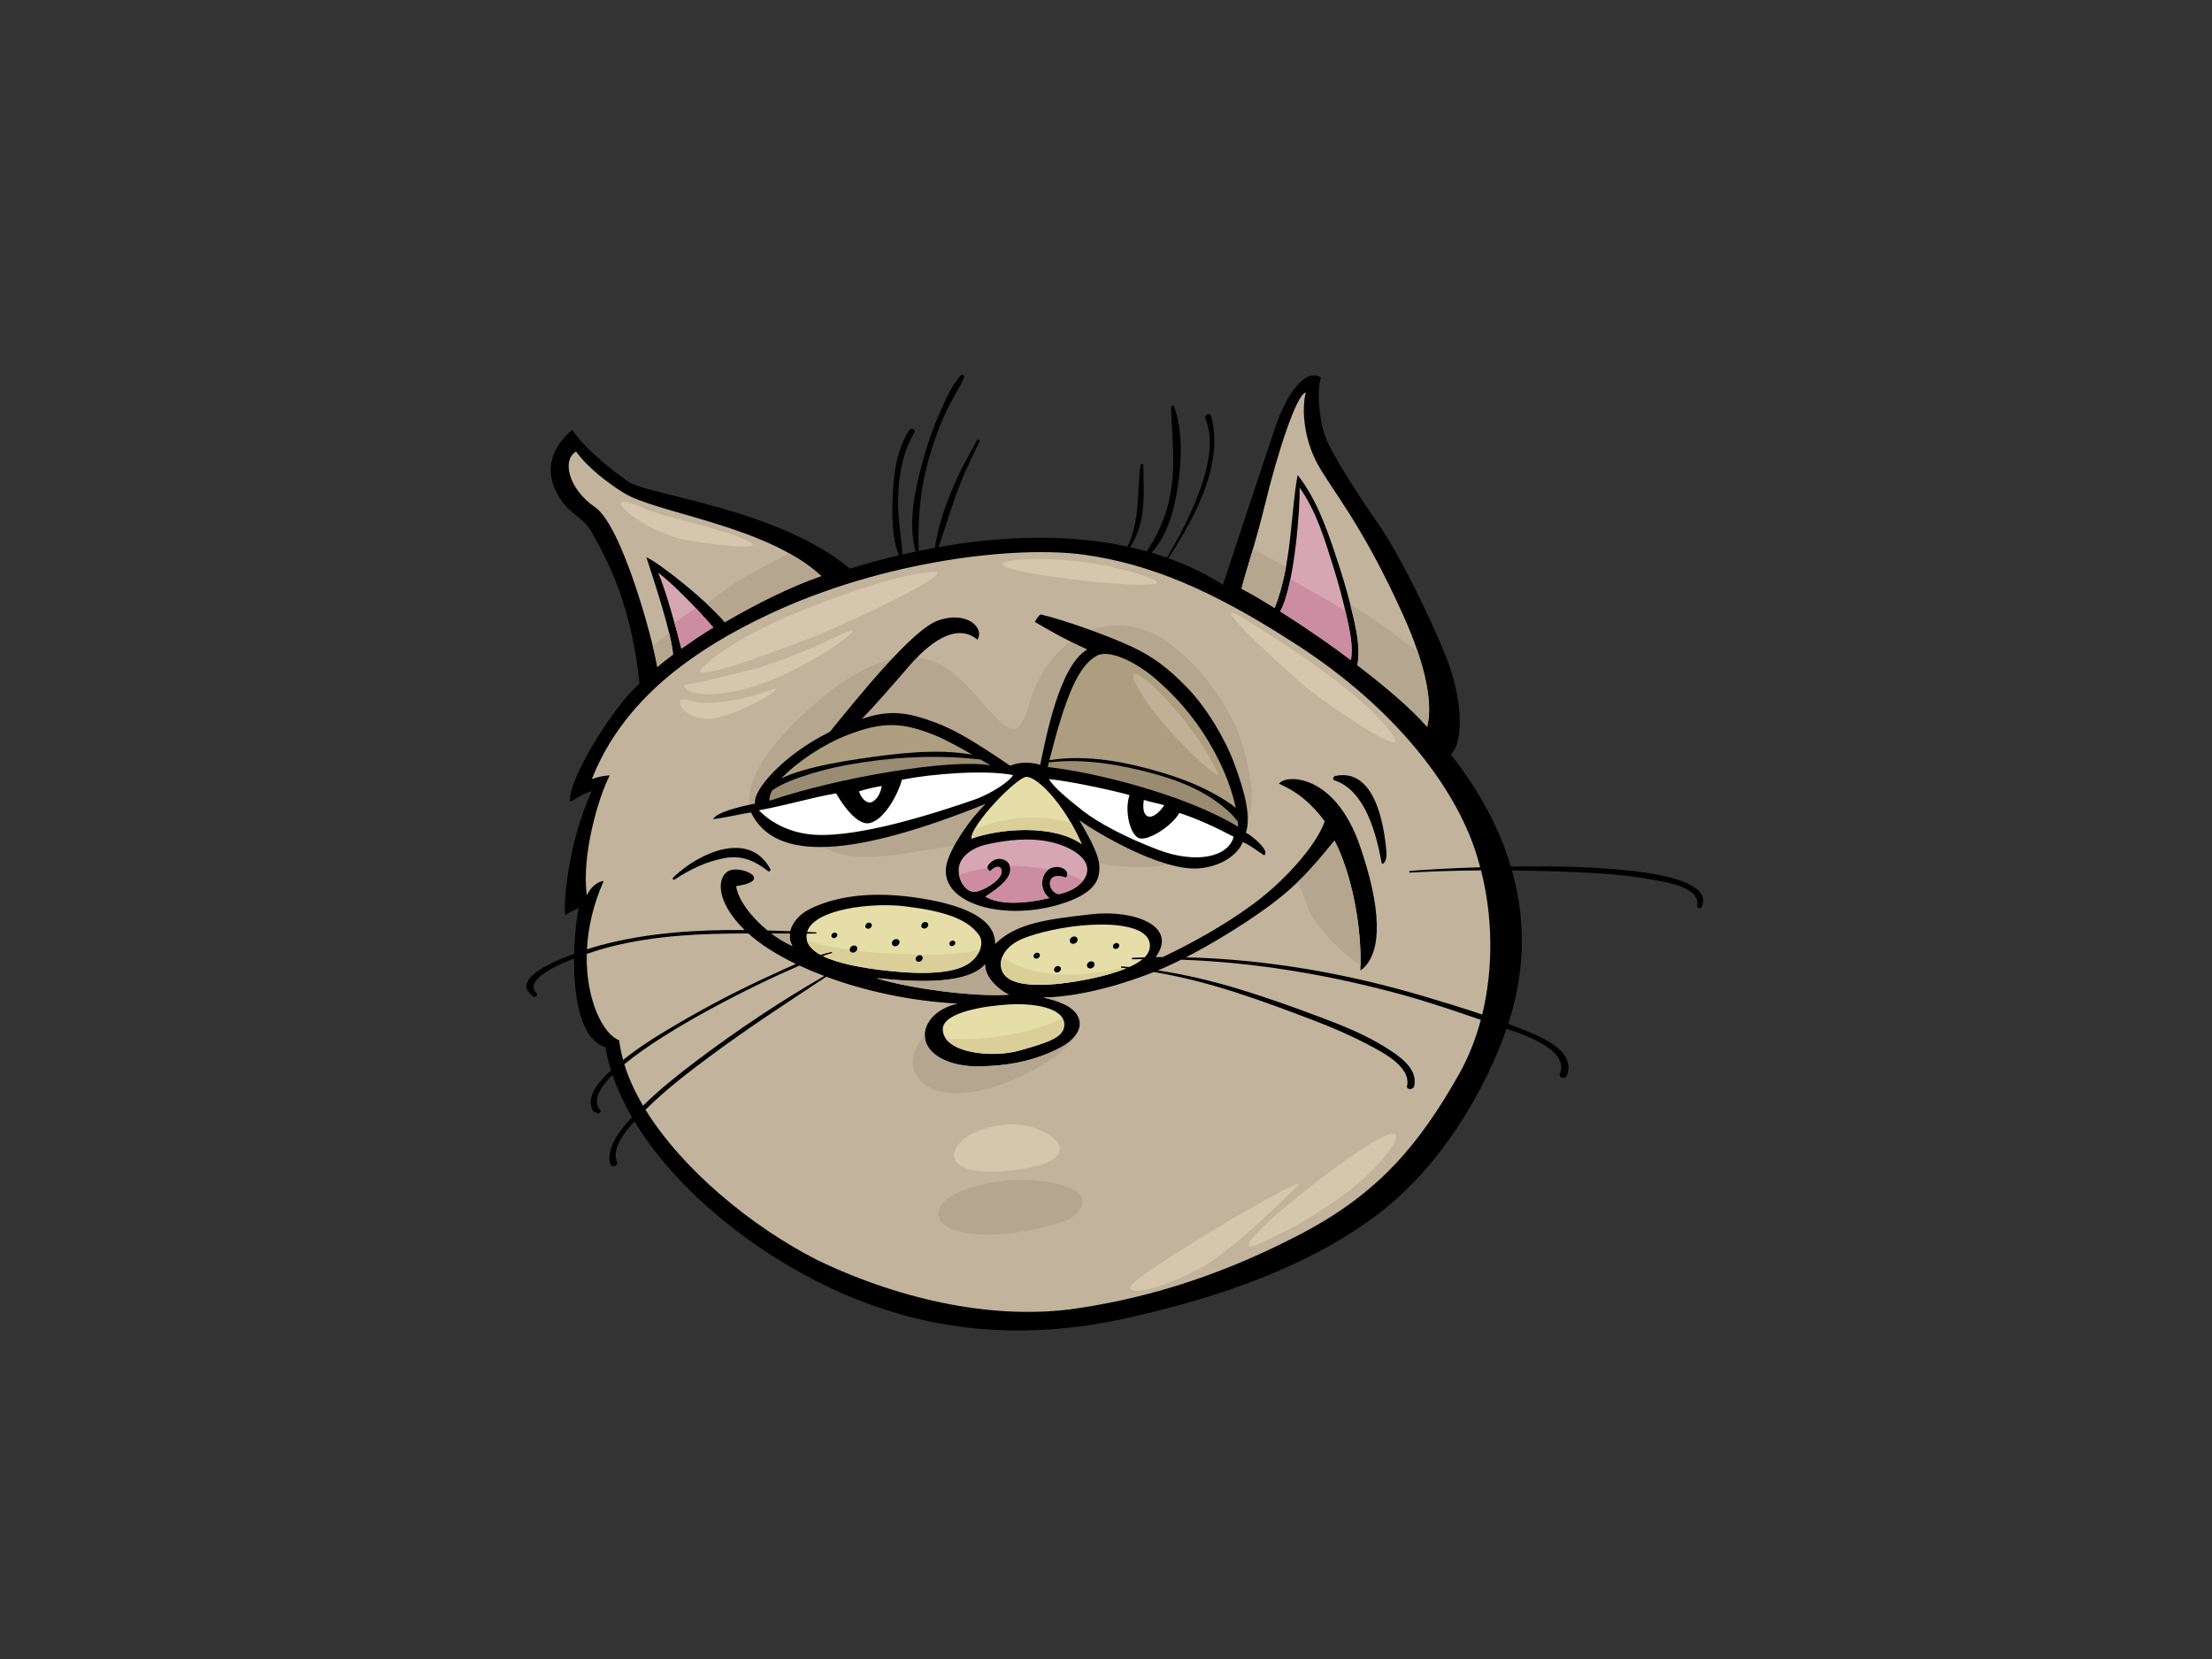 <?xml version="1.0" encoding="utf-8"?>
<!-- Generator: Adobe Illustrator 17.0.0, SVG Export Plug-In . SVG Version: 6.00 Build 0)  -->
<!DOCTYPE svg PUBLIC "-//W3C//DTD SVG 1.1//EN" "http://www.w3.org/Graphics/SVG/1.1/DTD/svg11.dtd">
<svg version="1.1" id="Layer_1" xmlns="http://www.w3.org/2000/svg" xmlns:xlink="http://www.w3.org/1999/xlink" x="0px" y="0px"
	 width="800px" height="600px" viewBox="0 0 800 600" enable-background="new 0 0 800 600" xml:space="preserve">
<rect x="0" y="0" width="800" height="600" fill="#333333" stroke="none"/>
<g>
	<path d="M407.57,476.703c35.049-7.834,65.573-18.902,89.807-36.837c24.103-17.952,39.891-46.048,47.498-67.837
		c7.991,2.695,22.581,8.086,19.3,16.279c-0.63,1.56,1.952,2.132,2.546,0.564c3.374-8.972-9.777-14.027-16.162-16.636
		c-1.67-0.681-3.385-1.306-5.085-1.945c5.247-16.031,7.187-34.877,1.346-55.484c6.315,0.066,12.611,0.22,18.87,0.438
		c10.988,0.391,22.056,1.05,32.705,3.048c4.504,0.851,16.697,2.687,15.396,9.2c-0.2,0.981,1.388,1.404,1.776,0.402
		c4.965-12.944-36.439-14.981-69.15-14.504c-3.846-12.939-10.725-26.538-21.705-40.537c5.081-5.096,4.11-21.265-2.247-36.607
		c-6.32-15.339-16.774-36.45-24.04-46.829c-7.238-10.373-14.691-22.182-18.126-29.148c-3.423-6.969-4.114-19.677-2.547-23.701
		c-5.475-3.621-12.372,5.555-16.625,18.257c-4.277,12.702-16.854,50.572-18.836,56.682c-6.149-3.959-12.78-7.115-19.75-9.607
		c10.104-15.392,20.151-34.738,15.456-51.436c-0.4-1.432-2.631-0.362-2.04,1.014c3.579,8.309,0.472,19.423-2.916,28.213
		c-2.903,7.473-6.827,14.945-11.025,22.029c-1.837-0.646-3.694-1.258-5.578-1.811c6.015-6.453,8.318-16.089,9.507-23.768
		c1.471-9.515,1.906-20.632-1.406-29.181c-0.169-0.428-0.994-0.221-0.986,0.277c0.125,8.475,1.247,16.605,0.543,25.218
		c-0.797,9.674-3.617,18.526-9.388,26.96c-1.983-0.551-3.981-1.074-6.01-1.529c6.002-8.831,4.98-20.396,4.77-29.738
		c-0.012-0.559-0.935-0.399-1.004,0.143c-1.263,9.554-0.064,20.079-4.724,29.373c-21.359-4.609-45.053-3.917-68.337,0.216
		c2.191-5.995,3.927-12.098,6.066-18.108c2.426-6.836,5.514-13.537,8.804-20.133c0.286-0.569-0.633-0.907-0.953-0.351
		c-6.909,11.952-13.33,25.735-15.193,38.838c-1.962,0.359-3.914,0.723-5.865,1.128c-0.39-10.761,0.384-21.029,3.307-32.056
		c1.471-5.577,3.459-11.088,5.764-16.505c2.075-4.886,5.203-9.362,7.335-14.171c0.331-0.753-0.715-1.296-1.281-0.668
		c-3.308,3.636-5.398,8.768-7.338,13.054c-2.701,5.957-4.737,12.108-6.431,18.262c-2.775,10.063-5.373,22.78-2.421,32.317
		c-1.604,0.336-3.216,0.669-4.816,1.041c-0.356-6.128-1.556-12.036-1.57-18.275c-0.018-8.437,1.117-17.655,5.808-25.68
		c0.759-1.306-1.128-2.106-1.924-0.818c-4.379,7.077-5.445,15.316-5.808,22.853c-0.343,7.105-0.394,15.744,2.177,22.22
		c-5.975,1.42-11.888,3.039-17.686,4.842c-25.718-21.646-72.89-26.551-80.086-31.433c-9.013-6.134-17.696-14.365-20.288-18.807
		c-5.166,4.335-10.715,12.023-6.134,21.828c4.11,8.782,9.562,8.99,13.01,15.009c6.428,11.206,14.614,27.511,17.399,54.979
		c-10.095,8.87-26.499,35.992-25.01,42.752c2.836-1.814,6.494-3.794,7.757-3.815c-8.813,18.715-10.381,42.133-9.562,44.908
		c1.266-1.238,3.981-2.224,4.899-2.731c-0.636,2.396-1.52,8.941-1.704,16.564c-10.148,3.714-22.881,9.972-14.653,15.549
		c0.658,0.448,1.698-0.618,1.138-1.169c-4.396-4.361,4.673-9.239,13.486-12.644c-0.123,13.337,2.044,29.189,11.324,32.105
		c0.459,2.765,1.165,5.549,2.04,8.347c-0.459,0.423-0.932,0.836-1.379,1.273c-3.841,3.74-7.916,9.136-5.042,13.487
		c0.195,0.297,0.628,0.477,1.042,0.397c0.031,0.176,0.146,0.284,0.351,0.338c0.612,0.446,1.604-0.49,1.124-1.053
		c-2.797-3.225-0.672-7.722,4.42-12.788c1.74,5.085,4.125,10.202,7.048,15.265c-0.184,0.195-0.376,0.389-0.556,0.592
		c-4.032,4.479-9.133,11.121-7.184,16.545c0.456,1.268,2.813,0.392,2.321-0.845c-1.894-4.814,2.342-10.422,6.318-14.789
		c15.646,25.905,44.808,48.528,73.49,61.479C331.79,479.987,366.024,485.962,407.57,476.703z"/>
	<path fill="#C2B39C" d="M457.844,181.108c3.964-16.297,10.984-38.579,14.393-39.142c-1.521,6.161-0.669,16.764,4.269,25.843
		c4.968,9.078,16.197,21.943,30.745,54.159c8.849,19.403,10.925,33.117,8.895,40.885c-5.618-6.446-14.926-14.419-25.221-22.257
		c0.92-5.622,0.02-10.961-1.291-16.713c-1.414-6.171-3.079-12.256-5.007-18.221c-3.669-11.314-7.896-24.578-15.308-33.847
		c-2.524,12.949-2.042,32.517-8.34,48.058c-4.388-2.733-8.455-5.113-11.967-6.977C450.642,206.268,453.871,197.402,457.844,181.108z
		"/>
	<path fill="#D6A6B5" d="M488.579,238.759c-6.003-4.545-14.162-10.4-25.582-17.617c5.257-9.457,7.291-38.318,7.012-44.784
		c6.085,8.467,9.182,18.988,12.313,29.005c1.919,6.11,3.389,11.711,4.719,17.644C488.532,229.641,489.314,234.016,488.579,238.759z"
		/>
	<path fill="#D6A6B5" d="M246.423,234.59c-2.101-8.358-5.808-21.601-8.406-27.475c4.75,3.487,13.964,12.731,19.964,19.833
		C253.625,229.533,249.936,232.165,246.423,234.59z"/>
	<path fill="#C2B39C" d="M215.209,183.435c-9.541-6.554-12.114-17.007-6.872-20.127c4.66,6.316,11.814,11.539,17.194,14.923
		c11.8,7.402,51.983,11.893,71.462,30.102c-11.142,3.869-23.261,9.94-34.869,16.671c-6.961-8.175-23.266-21.073-28.352-23.488
		c3.226,9.887,9.142,27.916,9.644,35.203c-2.206,1.619-4.151,3.144-5.68,4.511C235.841,230.138,224.786,189.993,215.209,183.435z"/>
	<path fill="#C2B39C" d="M217.185,341.863c-1.017,0.279-2.778,0.781-4.912,1.473c0.394-7.61,2.183-16.03,6.067-24.729
		c-2.372,0.264-4.607,2.206-6.107,5.127c-1.988-14.352,4.232-35.661,8.308-43.299c-1.501,0.149-2.839,0.074-6.49,1.338
		c7.437-19.028,20.701-31.659,29.709-38.845c8.985-7.192,20.283-14.165,34.247-20.719c41.731-19.686,89.822-24.915,113.936-21.603
		c24.171,3.316,46.831,13.144,75.067,31.301c34.414,21.726,57.095,49.268,65.931,73.953c0.899,2.511,1.683,5.127,2.391,7.786
		c-12.241,0.39-21.946,1.032-25.361,1.352c-0.4,0.041-0.435,0.613-0.036,0.585c8.559-0.497,17.14-0.733,25.705-0.794
		c4.155,16.236,4.634,34.884,0.423,52.129c-6.895-2.327-13.892-4.466-20.791-6.507c-27.493-8.184-56.662-13.456-86.364-14.189
		c8.975-4.62,19.613-11.042,28.554-17.442c11.924-8.567,17.471-15.349,25.19-24.767c5.762,11.07,9.984,29.928,9.377,46.985
		c8.511-6.139,7.286-23.438-0.152-44.951c-9.118-26.635-27.221-26.04-29.294-22.584c7.025,3.036,12.105,7.563,16.523,13.564
		c-2.57,7.734-13.143,20.494-25.682,29.804c-10.978,8.124-22.812,14.488-32.894,19.31c-0.864,0.008-1.735,0.012-2.601,0.023
		c8.35-11.245-7.773-17.248-23.13-15.523c-16.24,1.821-27.342,3.279-34.928,10.794c0.287-8.816-10.614-14.366-29.627-16.95
		c-16.65-2.264-28.898,0.061-37.416,4.302c-3.609,1.798-6.284,4.844-7.028,7.999c-2.729-0.113-5.468-0.203-8.227-0.276
		c-6.084-4.952-10.717-11.291-11.337-16.018c14.027-2.09,1.619-7.73-2.701-5.509c-4.256,2.196-4.842,10.966,5.785,21.378
		C252.031,336.219,234.404,337.272,217.185,341.863z"/>
	<path d="M416.247,348.156c0.415-0.435,0.784-0.864,1.132-1.283c0.525,0,1.055,0.01,1.576,0.018
		C418.044,347.313,417.121,347.755,416.247,348.156z"/>
	<path fill="#E6DEA8" d="M405.666,350.036c0.564,0.051,1.112,0.121,1.673,0.176c-2.423,0.995-5.047,1.798-7.437,2.452
		c-7.163,1.957-34.065,7.619-37.496-1.584c-1.762-4.716,1.991-9.315,7.281-11.529c5.283-2.221,15.36-4.584,24.769-5.078
		c9.411-0.492,20.88,0.625,21.411,7.166c0.141,1.765-0.618,3.289-1.937,4.612c-1.429,0.043-2.856,0.075-4.278,0.135
		c-0.374,0.02-0.428,0.549-0.057,0.539c1.214-0.025,2.431-0.028,3.636-0.041c-1.288,1.092-2.964,2.032-4.801,2.854
		c-0.902-0.077-1.794-0.164-2.705-0.225C405.367,349.485,405.317,350.007,405.666,350.036z"/>
	<path fill="#E6DEA8" d="M300.681,344.263c-1.324,0.272-2.647,0.636-3.978,1.038c-3.523-1.937-5.521-4.425-4.914-7.642
		c1.073-0.007,2.15-0.01,3.218-0.021c0.305-0.007,0.379-0.43,0.085-0.448c-1.055-0.046-2.116-0.093-3.177-0.144
		c2.386-8.257,23.307-10.75,35.484-9.259c14.215,1.744,22.48,4.579,26.623,10.317c2.442,3.372-0.358,8.906-5.232,11.257
		c-4.888,2.351-13.648,3.343-28.424,1.666c-8.355-0.946-17.13-2.5-22.746-5.234c1.289-0.463,2.35-0.807,3.146-1.014
		C301.146,344.689,301.055,344.184,300.681,344.263z"/>
	<path fill="#C2B39C" d="M286.626,342.145c-2.631-1.163-5.214-2.728-7.62-4.525c2.219,0.015,4.43,0.033,6.636,0.039
		C285.46,339.194,285.747,340.731,286.626,342.145z"/>
	<path fill="#C2B39C" d="M356.303,348.753c-0.35,4.745,5.417,9.572,8.567,10.978c-12.146,0.899-35.461-2.078-47.971-5.99
		C332.889,355.421,350.083,355.859,356.303,348.753z"/>
	<path fill="#E6DEA8" d="M365.13,363.264c8.951-0.466,19.011,1.201,19.699,6.608c0.687,5.403-6.19,7.207-16.074,10.049
		c-9.89,2.839-27.736,0.987-27.782-7.681C340.941,366.126,356.186,363.733,365.13,363.264z"/>
	<path fill="#C2B39C" d="M223.944,376.246c-5.695-2.062-12.146-14.524-11.732-31.252c3.689-1.261,6.864-2.16,8.28-2.526
		c16.725-4.269,33.516-4.863,50.141-4.876c4.33,3.907,10.218,7.652,17.207,11.027c-3.028,1.309-6.008,2.711-8.906,4.035
		c-11.166,5.081-22.131,10.776-32.81,16.989c-7.06,4.105-14.319,8.509-20.771,13.692
		C224.702,380.952,224.212,378.587,223.944,376.246z"/>
	<path fill="#C2B39C" d="M225.798,384.903c15.62-12.913,45.884-28.18,63.324-35.691c2.838,1.317,5.841,2.582,8.982,3.763
		c-16.018,9.256-31.587,19.63-46.381,30.818c-6.631,5.003-13.24,10.276-19.152,16.095
		C229.628,394.894,227.321,389.868,225.798,384.903z"/>
	<path fill="#C2B39C" d="M389.226,473.242c28.178-4.135,54.882-13.058,82.136-27.435c27.137-14.404,41.79-31.634,56.321-57.312
		c3.454-6.136,6.034-12.775,7.871-19.651c-9.549-3.3-19.103-6.549-28.917-9.221c-25.559-6.969-52.188-11.54-79.418-12.549
		c-2.401,1.201-4.676,2.272-6.722,3.144c-0.559,0.24-1.158,0.487-1.765,0.735c20.56,3.077,39.365,9.68,58.589,16.856
		c8.229,3.069,16.514,6.412,23.807,11.007c4.607,2.898,11.752,7.509,10.343,13.91c-0.336,1.548-2.915,1.539-2.582-0.028
		c1.512-7.148-9.613-12.526-14.737-15.219c-6.259-3.292-12.816-6.087-19.51-8.627c-18.824-7.148-37.203-13.978-57.369-17.312
		c-10.228,4.071-25.592,8.878-39.996,9.239c17.071,3.453,15.959,12.972,6.256,18.072c-9.733,5.101-19.528,6.664-29.597,6.818
		c-10.061,0.148-19.061-3.964-19.451-10.746c-0.294-5.058,3.979-10.107,11.901-11.969c-16.822-0.845-33.525-4.512-47.564-9.71
		c-14.271,9.466-28.685,18.813-42.466,29.09c-7.935,5.892-15.926,12.049-22.899,19.028c13.195,21.355,37.836,41.954,61.981,54.289
		C327.227,470.954,361.028,477.367,389.226,473.242z"/>
	<path fill="#B5A68F" d="M453.117,198.712c-1.77,6.039-3.192,10.464-4.105,14.183c3.512,1.865,7.579,4.245,11.967,6.977
		c1.894-4.657,3.166-9.679,4.1-14.778C461.188,202.798,457.253,200.543,453.117,198.712z"/>
	<path fill="#B5A68F" d="M488.277,218.337c0.472,1.842,0.927,3.689,1.356,5.546c1.311,5.752,2.211,11.091,1.291,16.713
		c10.296,7.838,19.603,15.812,25.221,22.257c1.509-5.77,0.74-14.827-3.38-27.045C504.842,229.799,496.772,223.717,488.277,218.337z"
		/>
	<path fill="#B5A68F" d="M236.062,233.578c0.777,3.156,1.355,5.808,1.673,7.653c1.529-1.366,3.474-2.892,5.68-4.511
		c-0.133-1.937-0.658-4.642-1.404-7.732C240.026,230.51,238.047,232.039,236.062,233.578z"/>
	<path fill="#B5A68F" d="M285.358,200.101c-4.917,2.549-9.808,5.162-14.655,7.879c-5.331,2.997-10.281,6.594-15.129,10.353
		c2.549,2.357,4.83,4.657,6.549,6.671c11.608-6.731,23.727-12.802,34.869-16.671C293.639,205.217,289.675,202.503,285.358,200.101z"
		/>
	<path fill="#B5A68F" d="M491.515,348.772c0.176,0.12,0.366,0.236,0.545,0.359c0.251-16.549-3.851-34.452-9.408-45.117
		c-4.552,5.554-8.357,10.194-13.148,14.826c1.322,3.771,2.833,7.45,4.209,11.216c0.515,0.894,1.06,1.763,1.648,2.575
		C479.798,338.752,485.13,344.369,491.515,348.772z"/>
	<path fill="#B5A68F" d="M423.095,232.746c-12.173-9.233-29.732-9.874-42.538,5.632c-8.875,10.691-8.18,20.801-12.298,24.57
		c-3.879,3.539-11.8-8.15-17.806-14.155c-8.309-8.322-15.242-13.505-29.378-9.981c-9.6,2.4-20.635,10.399-28.142,17.263
		c-15.918,14.491-24.086,27.065-21.549,36.781c20.289-6.99,47.711-11.621,67.437-13.986c8.094-0.966,27.983-0.791,35.415,0.046
		c15.049,1.698,49.786,8.432,74.194,22.485c1.988-3.625,7.86-7.922,1.171-31.214C445.796,256.863,435.157,241.866,423.095,232.746z"
		/>
	<path fill="#B5A68F" d="M423.997,306.873c-5.331-3.176-10.226-7.151-16.002-9.682c-7.455-3.275-15.592-5.711-23.624-7.789
		c-18.982-4.924-37.364-2.869-57.653,0.741c-11.124,1.983-22.31,3.938-33.317,4.394c-1.471,13.843,12.761,16.41,26.005,15.131
		c13.443-1.296,26.604-5.103,39.96-4.341c16.3,0.925,30.891,6.884,47.118,8.07c7.95,0.584,16.594,0.223,24.378-3.374
		C427.932,308.935,425.447,307.737,423.997,306.873z"/>
	<path fill="#B5A68F" d="M286.626,342.145c-2.631-1.163-5.214-2.728-7.62-4.525c2.219,0.015,4.43,0.033,6.636,0.039
		C285.46,339.194,285.747,340.731,286.626,342.145z"/>
	<path fill="#B5A68F" d="M356.303,348.753c-0.35,4.745,5.417,9.572,8.567,10.978c-12.146,0.899-35.461-2.078-47.971-5.99
		C332.889,355.421,350.083,355.859,356.303,348.753z"/>
	<path fill="#B5A68F" d="M331.019,388.19c1.701,3.649,5.821,6.09,10.092,6.792c8.69,1.434,18.574-1.355,27.019-5.206
		c7.566-3.456,16.986-8.544,21.264-15.754c1.381-2.332,2.068-5.106,0.202-6.989c-0.046-0.053-0.11-0.105-0.162-0.158
		c2.762,4.042,0.066,8.841-5.898,11.975c-9.733,5.101-19.528,6.664-29.597,6.818c-10.061,0.148-19.061-3.964-19.451-10.746
		c-0.005-0.181-0.005-0.356,0-0.536C330.86,378.518,328.672,383.13,331.019,388.19z"/>
	<path fill="#B5A68F" d="M385.511,363.578c-1.744-1.251-3.661-2.375-5.45-2.92c-0.932,0.057-1.857,0.094-2.782,0.121
		C380.768,361.485,383.461,362.452,385.511,363.578z"/>
	<path fill="#B5A68F" d="M365.171,426.831c-4.281,0.257-24.367,3.025-25.671,11.229c-1.164,7.302,11.342,8.499,18.506,8.495
		c8.211-0.013,21.972-2.76,27.803-5.336c5.819-2.569,8.455-8.294,1.712-11.335C381.734,427.266,372.469,426.39,365.171,426.831z"/>
	<path d="M449.416,304.565c2.211,0.694,6.133,3.825,7.807,4.77c2.178-1.565-4.228-7.012-6.638-8.188
		c2.099-5.983-0.833-15.921-4.225-25.064c-3.379-9.142-10.187-20.402-17.081-27.458c-6.876-7.059-12.078-10.984-19.818-14.668
		c-7.812-3.718-24.388-9.738-33.078-11.729c-0.533,0.254-1.41,1.238-2.108,2.703c4.884,2.816,9.718,5.77,18.959,9.958
		c-10.095,5.742-15.024,32.248-17.042,41.728c-3.85-1.214-8.027-0.907-10.883,0.308c-15.001-10.146-21.199-13.802-30.585-16.868
		c-9.507-3.111-15.116-2.626-23.027-0.065c4.128-4.189,9.905-10.788,16.878-18.865c6.953-8.08,17.033-16.356,24.92-9.792
		c2.69-4.161-3.731-10.586-14.168-6.94c-9.415,3.284-28.61,27.34-39.187,40.272c-17.005,8.403-28.09,21.375-27.021,25.946
		c-6.523,1.32-13.646,3.113-15.287,5.637c4.884-0.566,9.836-1.849,13.77-2.419c8.849,18.267,37.539,15.926,84.919-3.126
		c-5.826,5.58-12.447,15.469-14.025,21.237c-3.92,14.296,19.297,21.391,40.236,15.285c13.259-3.871,15.111-9.023,14.867-14.035
		c-0.251-5.003-5.004-12.516-7.269-16.599c5.088,3.779,29.473,18.641,43.368,17.445
		C443.307,313.202,448.429,307.673,449.416,304.565z"/>
	<path fill="#998C73" d="M447.681,297.12c0.11,1.217,0.103,1.886,0.103,1.886c-19.687-11.908-52.747-19.873-68.881-21.596
		c0.141-0.579,0.282-1.119,0.422-1.686c12.949-1.514,26.125,0.892,37.915,4.094c6.758,1.834,13.287,4.261,19.128,7.737
		c3.054,1.804,5.867,3.963,8.437,6.32C445.869,294.852,446.731,296.03,447.681,297.12z"/>
	<path fill="#FFFFFF" d="M415.486,295.339c-1.848-0.379-2.305-2.76-1.808-6.031c2.928,0.917,5.189,1.225,7.392,1.912
		C419.849,293.161,417.333,295.718,415.486,295.339z"/>
	<path fill="#AD9E80" d="M379.531,274.925c5.8-22.905,10.451-34.268,17.224-37.821c4.415-2.329,13.994,2.252,21.072,8.334
		c7.102,6.085,13.917,13.727,19.312,22.813c6.041,10.127,8.647,18.478,9.784,23.917c-2.096-1.762-4.586-3.205-6.544-4.353
		c-6.185-3.622-13.286-6.354-20.324-8.445C407.6,275.673,393.386,272.727,379.531,274.925z"/>
	<path fill="#AD9E80" d="M306.31,265.896c13.207-5.152,20.251-4.593,31.733-0.01c3.827,1.53,9.2,4.514,13.584,7.048
		c-12.849-2.304-27.862-0.43-40.97,1.534c-6.848,1.027-13.781,2.224-20.56,4.24c-2.557,0.759-5.134,1.632-7.499,2.815
		C288.033,275.734,297.689,269.25,306.31,265.896z"/>
	<path fill="#998C73" d="M278.31,289.608c-0.174-1.073,0.205-2.354,0.974-3.756c3.712-2.614,8.601-4.279,12.443-5.532
		c6.976-2.27,14.045-3.694,21.118-4.727c14.171-2.065,28.146-2.468,41.78-0.91c1.537,0.907,2.806,1.658,3.62,2.131
		C344.152,274.272,303.444,281.035,278.31,289.608z"/>
	<path fill="#FFFFFF" d="M318.874,284.266c-0.244,2.575-2.054,5.45-3.881,5.911c-1.832,0.463-3.859-2.008-4.286-4.007
		C313.615,285.262,317.066,284.542,318.874,284.266z"/>
	<path fill="#FFFFFF" d="M352.235,289.262c-14.45,4.996-41.535,13.686-57.799,12.626c-13.128-0.861-19.935-8.834-19.935-8.834
		c12.495-2.396,18.336-4.497,27.926-6.116c0.187,0.479,6.572,11.754,11.95,10.765c5.372-0.989,10.51-10.619,11.811-15.707
		c10.664-2.129,30.004-3.69,40.185-1.676C365.375,282.396,358.699,287.023,352.235,289.262z"/>
	<path fill="#D6A6B5" d="M393.027,313.027c1.225,4.297-3.089,8.896-10.025,10.346c-4.13-0.494-5.483-8.696,2.637-5.96
		c1.611-2.954-2.841-4.924-5.967-3.215c-3.128,1.707-4.128,7.351-0.182,10.6c-10.012,2.349-18.183,2.321-23.163-0.499
		c6.159-3.977,9.424-7.163,9.038-10.356c-0.379-3.195-3.877-3.907-5.813-2.883c-1.471,0.782-3.713,2.69-1.481,4.055
		c2.198-2.375,4.586-2.118,4.084,0.705c-0.502,2.821-6.689,6.457-9.518,6.722c-2.823,0.266-5.985-3.318-5.918-8.011
		c0.074-4.686,5.047-7.94,9.767-9.046c4.727-1.101,12.631-2.493,20.14-1.558C384.778,304.952,391.805,308.733,393.027,313.027z"/>
	<path fill="#CC8CA1" d="M486.536,220.853c-5.36-3.198-10.792-6.318-16.267-9.315c-1.219-0.664-2.398-1.337-3.584-1.991
		c-0.991,4.773-2.216,8.946-3.687,11.594c11.421,7.217,19.579,13.072,25.582,17.617c0.735-4.743-0.048-9.118-1.538-15.752
		C486.878,222.282,486.709,221.57,486.536,220.853z"/>
	<path fill="#CC8CA1" d="M243.977,225.403c0.923,3.294,1.77,6.495,2.446,9.187c3.513-2.424,7.202-5.057,11.558-7.642
		c-1.863-2.209-4.051-4.62-6.305-7.008C248.98,221.586,246.411,223.399,243.977,225.403z"/>
	<path fill="#CC8CA1" d="M362.155,315.82c0.502-2.823-1.886-3.08-4.084-0.705c-0.628-0.384-0.879-0.815-0.91-1.25
		c-3.425,0.533-6.854,1.391-10.258,2.644c0.687,3.674,3.328,6.262,5.734,6.033C355.466,322.277,361.653,318.641,362.155,315.82z"/>
	<path fill="#CC8CA1" d="M379.221,314.488c-4.571-0.866-9.277-1.35-14.045-1.289c0.08,0.239,0.159,0.469,0.189,0.745
		c0.387,3.194-2.879,6.379-9.038,10.356c4.98,2.819,13.151,2.848,23.163,0.499C375.744,321.715,376.459,316.473,379.221,314.488z"/>
	<path fill="#CC8CA1" d="M385.961,316.096c0.025,0.41-0.066,0.848-0.322,1.317c-8.121-2.736-6.767,5.467-2.637,5.96
		c3.886-0.817,6.956-2.618,8.682-4.809C389.902,317.603,388.009,316.758,385.961,316.096z"/>
	<path fill="#E6DEA8" d="M391.232,305.301c-10.276-7.269-29.617-5.7-39.911-1.983c-0.125-5.323,16.809-22.587,20.025-22.384
		C375.227,281.176,384.675,290.33,391.232,305.301z"/>
	<path fill="#DBCF99" d="M362.462,346.165c-0.603,1.553-0.692,3.226-0.056,4.914c3.431,9.203,30.334,3.541,37.496,1.584
		c2.39-0.654,5.014-1.457,7.437-2.452c-0.55-0.054-1.088-0.121-1.639-0.172C390.343,353.589,373.853,353.982,362.462,346.165z"/>
	<path fill="#DBCF99" d="M354.467,343.374c-7.456,1.967-15.26,1.899-22.59,1.776c-8.905-0.143-17.96-0.545-26.545-1.911
		c-4.62-0.735-9.174-1.763-13.499-3.213c0.495,2.106,2.26,3.843,4.87,5.275c1.33-0.402,2.654-0.766,3.978-1.038
		c0.374-0.079,0.466,0.426,0.085,0.517c-0.795,0.207-1.857,0.551-3.146,1.014c5.616,2.734,14.391,4.287,22.746,5.234
		c14.776,1.676,23.537,0.684,28.424-1.666C351.517,348.042,353.588,345.745,354.467,343.374z"/>
	<path fill="#DBCF99" d="M384.829,369.873c-0.08-0.602-0.29-1.151-0.587-1.666c-1.558,0.925-3.344,1.612-5.176,2.244
		c-1.345,0.515-2.713,0.958-4.05,1.342c-7.842,2.49-15.951,3.597-23.904,3.946c-3.069,0.135-6.1,0.092-9.054-0.189
		c3.973,5.78,18.232,6.804,26.697,4.373C378.639,377.079,385.516,375.275,384.829,369.873z"/>
	<path fill="#DBCF99" d="M387.335,297.602c-11.478-3.392-23.32-2.198-34.721,2.077c-0.827,1.461-1.317,2.729-1.293,3.64
		c10.294-3.717,29.635-5.286,39.911,1.983C390.012,302.528,388.693,299.954,387.335,297.602z"/>
	<path fill="#FFFFFF" d="M419.024,307.404c-11.701-4.389-22.023-9.917-27.491-14.227c-5.454-4.309-10.363-8.382-12.198-11.416
		c10.004,1.035,27.306,5.175,29.166,5.793c-1.947,5.859,0.284,14.801,3.682,15.641c3.402,0.84,11.747-4.561,14.316-9.164
		c6.61,2.07,13.933,5.549,19.682,8.603C444.109,310.179,432.331,312.379,419.024,307.404z"/>
	<path d="M344.772,342.068c-0.563,0.258-1.166,0.064-1.365-0.426c-0.19-0.494,0.107-1.099,0.668-1.36
		c0.561-0.251,1.166-0.062,1.36,0.431C345.628,341.207,345.331,341.814,344.772,342.068z"/>
	<path d="M302.089,339.176c-0.558,0.256-1.163,0.065-1.353-0.426c-0.19-0.49,0.108-1.091,0.674-1.355
		c0.563-0.256,1.166-0.064,1.353,0.426C302.954,338.315,302.654,338.924,302.089,339.176z"/>
	<path d="M332.851,347.697c-0.668,0.305-1.398,0.079-1.624-0.508c-0.226-0.584,0.129-1.311,0.791-1.616
		c0.667-0.303,1.397-0.076,1.624,0.512C333.87,346.667,333.516,347.39,332.851,347.697z"/>
	<path d="M334.865,335.689c-0.663,0.305-1.383,0.079-1.611-0.502c-0.225-0.587,0.125-1.299,0.786-1.608
		c0.654-0.3,1.378-0.072,1.606,0.505C335.873,334.669,335.525,335.386,334.865,335.689z"/>
	<path d="M324.394,342.078c-0.723,0.33-1.507,0.082-1.752-0.554c-0.246-0.632,0.135-1.414,0.861-1.744
		c0.72-0.335,1.504-0.087,1.755,0.548C325.505,340.958,325.118,341.747,324.394,342.078z"/>
	<path d="M309.116,344.366c-0.715,0.326-1.492,0.084-1.732-0.54c-0.244-0.628,0.143-1.404,0.855-1.727
		c0.713-0.325,1.494-0.082,1.738,0.541C310.212,343.267,309.83,344.044,309.116,344.366z"/>
	<path d="M314.503,335.775c-0.617,0.284-1.291,0.077-1.499-0.466c-0.208-0.545,0.123-1.217,0.738-1.501
		c0.622-0.282,1.291-0.064,1.499,0.474C315.449,334.822,315.119,335.493,314.503,335.775z"/>
	<path d="M375.324,346.59c-0.6,0.276-1.256,0.072-1.471-0.463c-0.208-0.53,0.103-1.176,0.712-1.457
		c0.597-0.275,1.253-0.069,1.465,0.458C376.244,345.66,375.924,346.315,375.324,346.59z"/>
	<path d="M382.862,351.57c-0.651,0.297-1.361,0.074-1.594-0.494c-0.221-0.571,0.116-1.273,0.763-1.571
		c0.643-0.297,1.358-0.074,1.588,0.495C383.848,350.568,383.504,351.271,382.862,351.57z"/>
	<path d="M388.79,341.197c-0.738,0.344-1.548,0.093-1.812-0.563c-0.262-0.648,0.13-1.453,0.866-1.793
		c0.735-0.341,1.55-0.09,1.808,0.564C389.914,340.059,389.528,340.861,388.79,341.197z"/>
	<path d="M394.949,350.108c-0.72,0.333-1.511,0.085-1.768-0.553c-0.257-0.636,0.121-1.407,0.84-1.743
		c0.72-0.333,1.512-0.089,1.763,0.549C396.048,348.996,395.675,349.782,394.949,350.108z"/>
	<path d="M404.039,343.091c-0.6,0.272-1.256,0.067-1.471-0.459c-0.215-0.533,0.092-1.184,0.697-1.46
		c0.599-0.279,1.258-0.072,1.473,0.458C404.953,342.16,404.642,342.813,404.039,343.091z"/>
	<path d="M278.617,314.349c-7.724-14.38-25.972-5.8-35.108,2.951c-0.528,0.499-0.038,1.15,0.566,0.748
		c5.562-3.713,11.596-6.551,17.977-7.702c6.728-1.214,11.232,1.293,15.772,4.716C278.261,315.397,278.851,314.782,278.617,314.349z"
		/>
	<path d="M501.417,308.091c-0.848-10.056-4.233-30.402-18.45-27.468c-0.846,0.172-1.14,1.351-0.333,1.606
		c11.099,3.54,15.159,19.445,17.019,29.709C499.885,313.199,501.732,311.741,501.417,308.091z"/>
	<path fill="#D4C7AD" d="M365.368,406.603c13.614-0.453,32.402,13.218,0.136,16.733C333.232,426.854,343.641,407.33,365.368,406.603
		z"/>
	<path fill="#D4C7AD" d="M291.655,220.139c17.993-7.123,34.108-12.28,45.368-13.322c11.266-1.043-28.354,17.676-42.215,23.233
		c-13.883,5.564-46.709,17.589-40.916,11.578C259.666,235.621,272.669,227.635,291.655,220.139z"/>
	<path fill="#D4C7AD" d="M365.691,202.781c11.404-1.78,35.051,0.123,50.861,6.551C432.414,215.773,344.682,206.057,365.691,202.781z
		"/>
	<path fill="#D4C7AD" d="M304.602,229.251c-9.498,4.465-21.729,10.196-34.421,13.289c-12.702,3.092-17.996,4.614-21.624,4.889
		c-3.628,0.269,1.594,7.291,22.802,1.189C292.535,242.515,318.152,222.882,304.602,229.251z"/>
	<path fill="#D4C7AD" d="M233.121,183.914c7.286,3.251,26.614,6.759,36.739,11.435c10.151,4.669-15.372,1.035-20.476,0.216
		C231.501,192.681,213.181,174.992,233.121,183.914z"/>
	<path fill="#D4C7AD" d="M277.701,249.924c-7.059,2.644-21.813,5.906-28.6,3.389c-6.771-2.513-2.488,7.779,8.267,6.557
		C268.129,258.649,287.995,246.064,277.701,249.924z"/>
	<path fill="#D4C7AD" d="M503.102,415.091c-6.421,9.915-23.143,23.643-47.402,34.605
		C431.368,460.644,518.672,390.906,503.102,415.091z"/>
	<path fill="#D4C7AD" d="M469.166,429.061c-5.509,5.363-22.735,22.39-33.921,28.879c-11.211,6.479-26.917,11.581-26.389,7.489
		C409.379,461.335,476.614,421.801,469.166,429.061z"/>
	<path fill="#D4C7AD" d="M450.984,224.358c8.99,5.647,38.092,23.479,50.825,38.951c12.82,15.485-22.116-8.839-28.63-14.08
		C466.684,243.998,431.67,212.185,450.984,224.358z"/>
	<path fill="#BFB096" d="M421.318,262.342c-9.411-10.978-16.868-24.468-6.43-16.105c5.928,4.739,19.759,20.294,25.507,33.288
		C442.068,283.289,429.178,271.466,421.318,262.342z"/>
</g>
</svg>
